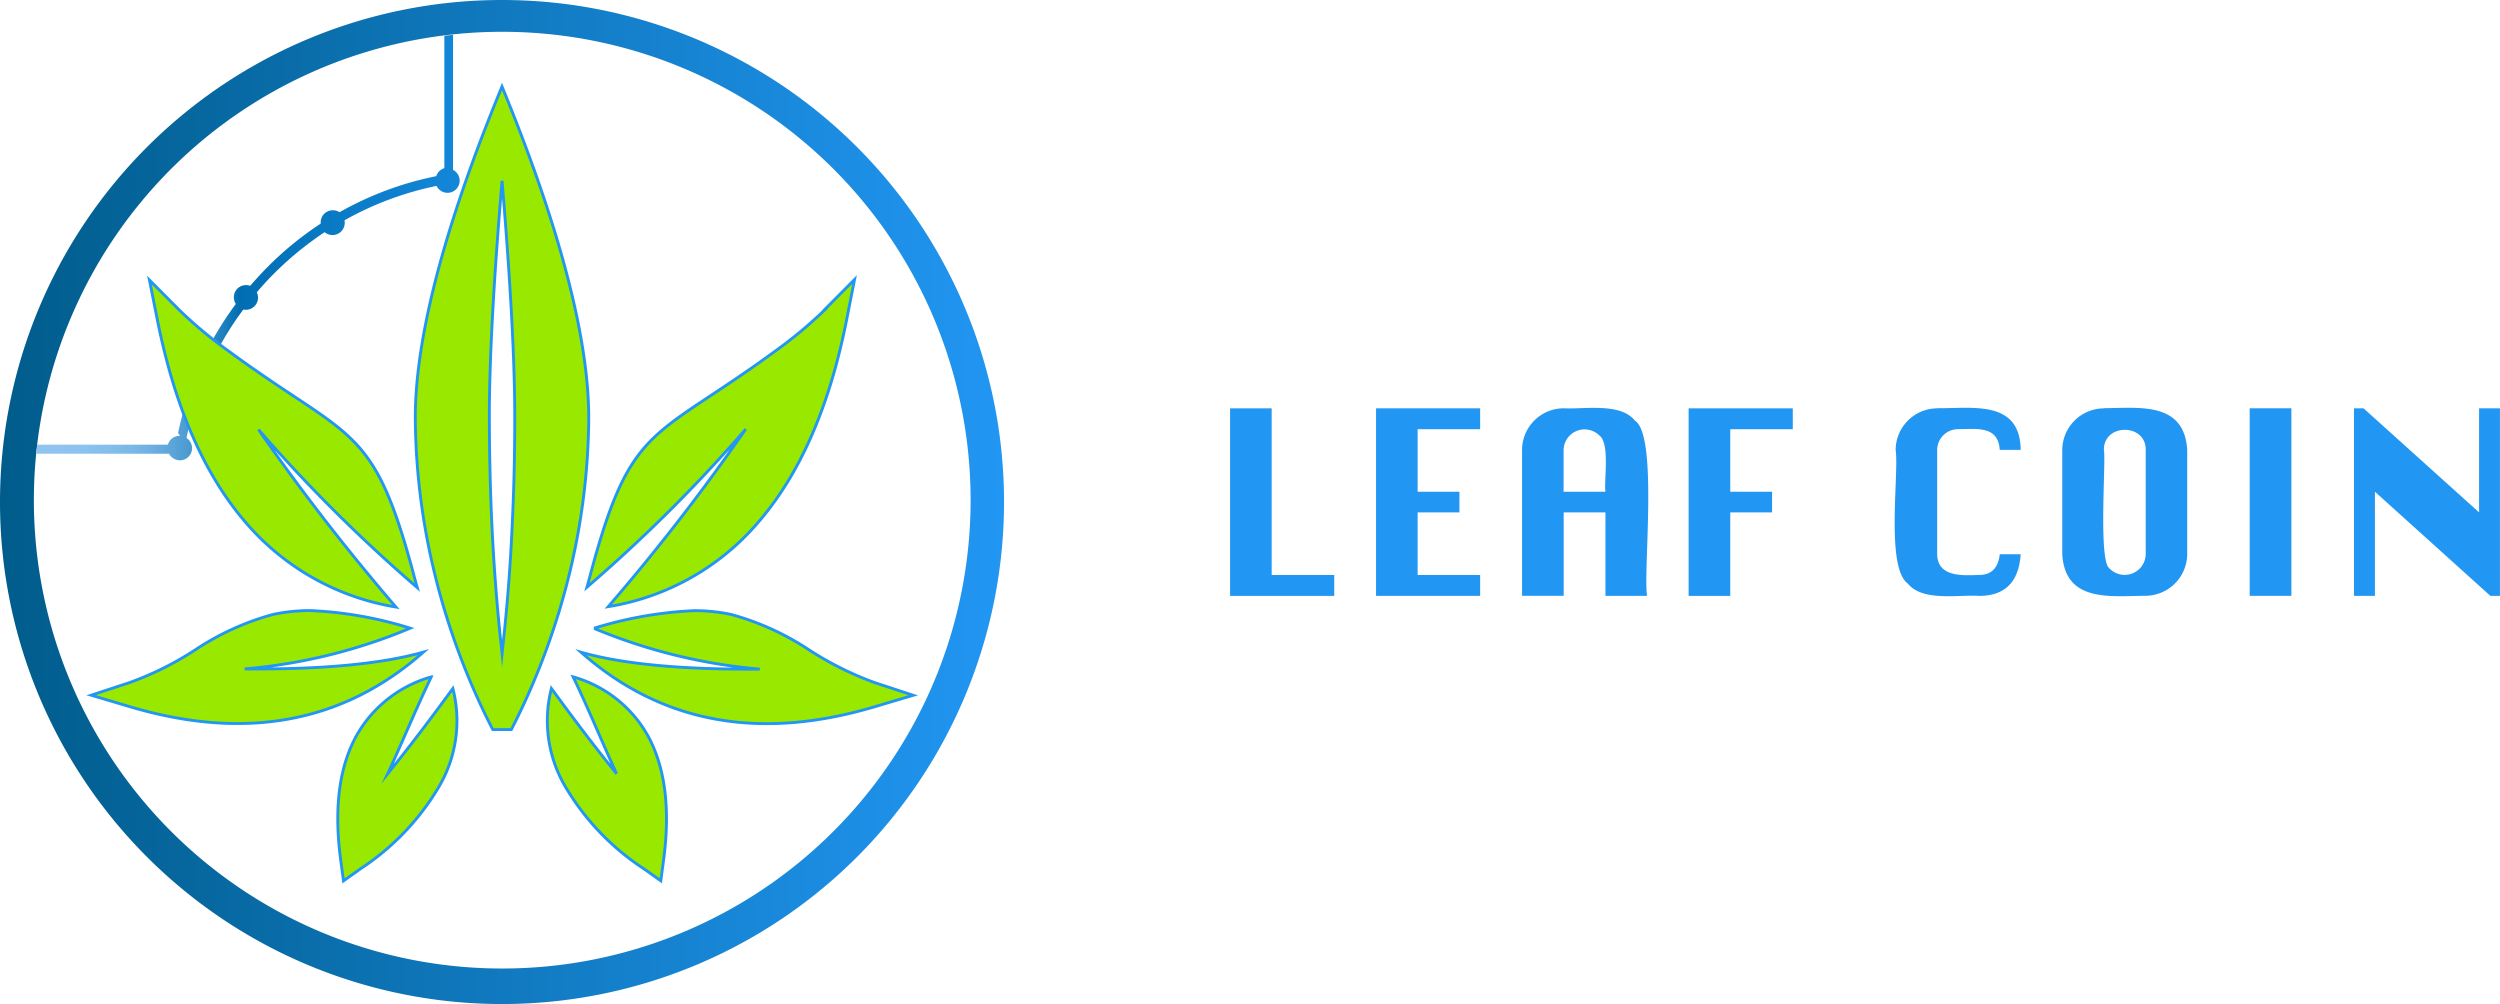 <svg xmlns="http://www.w3.org/2000/svg" xmlnsXlink="http://www.w3.org/1999/xlink" width="216.626" height="87" viewBox="0 0 216.626 87">
  <defs>
    <linearGradient id="linear-gradient" y1="23.813" x2="1" y2="23.813" gradientUnits="objectBoundingBox">
      <stop offset="0" stop-color="#005c8b"/>
      <stop offset="1" stop-color="#2196f3"/>
    </linearGradient>
    <linearGradient id="linear-gradient-2" x1="-0.023" y1="55.51" x2="2.185" y2="55.51" gradientUnits="objectBoundingBox">
      <stop offset="0" stop-color="#90c5f0"/>
      <stop offset="0.052" stop-color="#8dc3ef"/>
      <stop offset="0.09" stop-color="#84beeb"/>
      <stop offset="0.123" stop-color="#74b4e4"/>
      <stop offset="0.154" stop-color="#5da6da"/>
      <stop offset="0.183" stop-color="#4195cd"/>
      <stop offset="0.21" stop-color="#1e80be"/>
      <stop offset="0.229" stop-color="#006eb1"/>
      <stop offset="0.301" stop-color="#0777c0"/>
      <stop offset="0.443" stop-color="#1385d6"/>
      <stop offset="0.597" stop-color="#1b8ee6"/>
      <stop offset="0.77" stop-color="#1f94f0"/>
      <stop offset="1" stop-color="#2196f3"/>
    </linearGradient>
    <linearGradient id="linear-gradient-3" x1="-0.04" y1="61.795" x2="2.422" y2="61.795" xlinkHref="#linear-gradient-2"/>
    <linearGradient id="linear-gradient-4" x1="-0.035" y1="103.274" x2="3.364" y2="103.274" xlinkHref="#linear-gradient-2"/>
    <linearGradient id="linear-gradient-5" x1="-0.072" y1="70.524" x2="2.72" y2="70.524" xlinkHref="#linear-gradient-2"/>
    <linearGradient id="linear-gradient-6" x1="-0.07" y1="70.01" x2="2.718" y2="70.01" xlinkHref="#linear-gradient-2"/>
    <linearGradient id="linear-gradient-7" x1="-0.112" y1="79.683" x2="3.044" y2="79.683" xlinkHref="#linear-gradient-2"/>
    <linearGradient id="linear-gradient-8" x1="-2.08" y1="78.883" x2="1.056" y2="78.883" xlinkHref="#linear-gradient-2"/>
    <linearGradient id="linear-gradient-9" x1="-1.754" y1="69.953" x2="1.024" y2="69.953" xlinkHref="#linear-gradient-2"/>
    <linearGradient id="linear-gradient-10" x1="-1.453" y1="61.817" x2="0.999" y2="61.817" xlinkHref="#linear-gradient-2"/>
    <linearGradient id="linear-gradient-11" x1="-1.213" y1="55.475" x2="0.985" y2="55.475" xlinkHref="#linear-gradient-2"/>
    <linearGradient id="linear-gradient-12" x1="-0.109" y1="79.065" x2="3.04" y2="79.065" xlinkHref="#linear-gradient-2"/>
    <linearGradient id="linear-gradient-13" x1="-0.762" y1="62.622" x2="1.719" y2="62.622" xlinkHref="#linear-gradient-2"/>
    <linearGradient id="linear-gradient-14" x1="-2.361" y1="104.464" x2="0.977" y2="104.464" xlinkHref="#linear-gradient-2"/>
    <linearGradient id="linear-gradient-15" x1="-1.053" y1="76.979" x2="2.001" y2="76.979" xlinkHref="#linear-gradient-2"/>
    <linearGradient id="linear-gradient-16" x1="-0.008" y1="32.051" x2="0.991" y2="32.051" xlinkHref="#linear-gradient-2"/>
    <linearGradient id="linear-gradient-17" x1="-0.562" y1="52.771" x2="1.526" y2="52.771" xlinkHref="#linear-gradient-2"/>
    <linearGradient id="linear-gradient-18" x1="-0.416" y1="45.618" x2="1.386" y2="45.618" xlinkHref="#linear-gradient-2"/>
    <linearGradient id="linear-gradient-19" x1="-2.082" y1="79.392" x2="1.057" y2="79.392" xlinkHref="#linear-gradient-2"/>
    <linearGradient id="linear-gradient-20" x1="-0.041" y1="62.261" x2="2.42" y2="62.261" xlinkHref="#linear-gradient-2"/>
    <linearGradient id="linear-gradient-21" x1="-1.463" y1="62.195" x2="0.998" y2="62.195" xlinkHref="#linear-gradient-2"/>
    <linearGradient id="linear-gradient-22" x1="-3.593" y1="132.461" x2="0.999" y2="132.461" xlinkHref="#linear-gradient-2"/>
    <linearGradient id="linear-gradient-23" x1="-1.757" y1="70.297" x2="1.023" y2="70.297" xlinkHref="#linear-gradient-2"/>
    <linearGradient id="linear-gradient-24" x1="-1.224" y1="55.51" x2="0.984" y2="55.51" xlinkHref="#linear-gradient-2"/>
    <linearGradient id="linear-gradient-25" x1="-0.023" y1="55.493" x2="2.176" y2="55.493" xlinkHref="#linear-gradient-2"/>
    <linearGradient id="linear-gradient-26" x1="-0.039" y1="32.069" x2="0.998" y2="32.069" xlinkHref="#linear-gradient-2"/>
  </defs>
  <g id="Group_4828" data-name="Group 4828" transform="translate(-64.187)">
    <g id="Group_4826" data-name="Group 4826">
      <path id="Path_201" data-name="Path 201" d="M170.774,35.383V51.634H179.8V49.825h-5.422V35.383Z" fill="#2196f3"/>
      <path id="Path_202" data-name="Path 202" d="M183.422,35.383V51.634h9.02V49.825h-5.417V44.4h3.623V42.609h-3.623V37.192h5.417V35.383Z" fill="#2196f3"/>
      <path id="Path_203" data-name="Path 203" d="M199.673,38.986a1.82,1.82,0,0,1,3.088-1.263c.954.691.4,3.911.536,4.886h-3.624Zm0-3.608a3.623,3.623,0,0,0-3.6,3.6V51.629h3.608V44.4H203.3v7.231h3.608c-.357-2.037.974-13.925-1.061-15.19C204.582,34.861,201.4,35.482,199.673,35.378Z" fill="#2196f3"/>
      <path id="Path_204" data-name="Path 204" d="M210.507,35.383V51.634h3.608V44.4h3.623V42.609h-3.623V37.192h5.417V35.383Z" fill="#2196f3"/>
      <path id="Path_205" data-name="Path 205" d="M232.054,35.383a3.622,3.622,0,0,0-3.608,3.608c.307,2.021-.884,10.185,1.061,11.582,1.266,1.577,4.439.941,6.166,1.061q3.364,0,3.607-3.608h-1.814c-.136,1.2-.732,1.794-1.794,1.794-1.428.051-3.6.2-3.628-1.8v-9.04a1.816,1.816,0,0,1,1.814-1.794c1.49.01,3.478-.366,3.608,1.794h1.814c-.047-4.37-4.228-3.575-7.231-3.608Z" fill="#2196f3"/>
      <path id="Path_206" data-name="Path 206" d="M247.022,49.289c-1.052-.436-.332-9.4-.531-10.3-.034-2.324,3.656-2.328,3.623,0v9.04a1.823,1.823,0,0,1-3.1,1.263m-.531-13.906a3.624,3.624,0,0,0-3.6,3.6v9.04c.25,4.206,4.2,3.616,7.226,3.6a3.636,3.636,0,0,0,3.6-3.608v-9.04c-.258-4.208-4.189-3.622-7.226-3.608Z" fill="#2196f3"/>
      <rect id="Rectangle_6042" data-name="Rectangle 6042" width="3.613" height="16.251" transform="translate(259.124 35.378)" fill="#2196f3"/>
      <path id="Path_207" data-name="Path 207" d="M279,35.383V44.4l-10.015-9.02h-.824V51.634h1.814V42.609l10.005,9.025h.829V35.383Z" fill="#2196f3"/>
    </g>
    <path id="Path_208" data-name="Path 208" d="M64.187,43.5A43.5,43.5,0,1,0,107.687,0a43.5,43.5,0,0,0-43.5,43.5" fill="url(#linear-gradient)"/>
    <path id="Path_209" data-name="Path 209" d="M64.187,43.5A43.5,43.5,0,1,0,107.687,0a43.5,43.5,0,0,0-43.5,43.5" fill="none"/>
    <g id="Group_4827" data-name="Group 4827">
      <path id="Path_210" data-name="Path 210" d="M148.29,43.333A40.584,40.584,0,1,1,107.711,2.755,40.578,40.578,0,0,1,148.29,43.333" fill="#fff"/>
    </g>
    <path id="Path_211" data-name="Path 211" d="M102.691,3.1V14.572a1.048,1.048,0,0,0-.7.691,28.378,28.378,0,0,0-8.382,3.124,1.084,1.084,0,0,0-.585-.167,1.043,1.043,0,0,0-1.049,1.05v.107a28.32,28.32,0,0,0-4.555,3.709c-.537.536-1.049,1.1-1.55,1.681a.923.923,0,0,0-.37-.06,1.043,1.043,0,0,0-1.049,1.05,1.075,1.075,0,0,0,.167.584,28.243,28.243,0,0,0-5,11.185l.179.238h-.047a1.052,1.052,0,0,0-1.014.764H67.419c-.036.262-.06.524-.084.787h11.5a1.068,1.068,0,0,0,.942.572,1.051,1.051,0,0,0,.573-1.932A27.518,27.518,0,0,1,85.27,26.818a.726.726,0,0,0,.226.024,1.051,1.051,0,0,0,1.049-1.05,1.2,1.2,0,0,0-.107-.465c.489-.572.99-1.121,1.515-1.645a28.606,28.606,0,0,1,4.364-3.566,1.057,1.057,0,0,0,1.741-.8.689.689,0,0,0-.024-.226,27.566,27.566,0,0,1,7.977-2.981,1.07,1.07,0,0,0,.954.6,1.053,1.053,0,0,0,.477-1.991V3.017c-.262.036-.524.048-.787.1" fill="url(#linear-gradient-2)"/>
    <path id="Path_212" data-name="Path 212" d="M99.305,3.673v8.275a1.079,1.079,0,0,0-.668.93A31.583,31.583,0,0,0,85.2,20.891,31.958,31.958,0,0,0,77.185,34.33l.143.179a.732.732,0,0,0-.227-.024,1.051,1.051,0,0,0-.977.668H67.967c-.047.262-.107.525-.155.787h8.276a1.049,1.049,0,0,0,2.027-.382,1.04,1.04,0,0,0-.286-.715,31.105,31.105,0,0,1,21.034-21.2,1.049,1.049,0,1,0,1.181-1.657V3.518c-.263.047-.525.107-.787.155" fill="url(#linear-gradient-3)"/>
    <path id="Path_213" data-name="Path 213" d="M78.807,47.614H67.335c.036.262.048.525.1.787h11.3a1.063,1.063,0,0,0,.99.763l-.1.119A28.544,28.544,0,0,0,87.416,63.64,29.847,29.847,0,0,0,91.16,66.8a2.35,2.35,0,0,1-.083-1.037,27.552,27.552,0,0,1-3.1-2.671,27.861,27.861,0,0,1-7.607-14.119,1.062,1.062,0,0,0,.441-.858,1.043,1.043,0,0,0-1.049-1.05,1.127,1.127,0,0,0-.954.549" fill="url(#linear-gradient-4)"/>
    <path id="Path_214" data-name="Path 214" d="M73.715,54.16h-5.14c.072.263.144.525.227.787h4.9a1.052,1.052,0,0,0,.978.668.523.523,0,0,0,.238-.036A35.01,35.01,0,0,0,95.5,76.149a.922.922,0,0,0-.036.262,1.052,1.052,0,0,0,.668.978v4.889c.262.072.524.155.787.227V77.4a1.05,1.05,0,0,0-.382-2.027.986.986,0,0,0-.525.143A34.19,34.19,0,0,1,75.6,55.138a1.049,1.049,0,1,0-1.872-.93" fill="url(#linear-gradient-5)"/>
    <path id="Path_215" data-name="Path 215" d="M96.145,4.46V9.539a1.052,1.052,0,0,0-.668.978v.072a35.094,35.094,0,0,0-20.6,20.677l.047.071a.761.761,0,0,0-.238-.036,1.053,1.053,0,0,0-.978.668H68.742c-.071.262-.143.525-.226.787H73.7a1.049,1.049,0,0,0,2.027-.381,1.035,1.035,0,0,0-.2-.62,34.3,34.3,0,0,1,20.3-20.439,1.048,1.048,0,1,0,1.085-1.753V4.245c-.239.072-.5.143-.763.215" fill="url(#linear-gradient-6)"/>
    <path id="Path_216" data-name="Path 216" d="M71.616,56.712H69.374l.287.787h1.955a1.072,1.072,0,0,0,.966.668,37.923,37.923,0,0,0,7.465,11.4,1.148,1.148,0,0,0-.131.5,1.044,1.044,0,0,0,1.55.919,38.041,38.041,0,0,0,11.447,7.488h0a1.056,1.056,0,0,0,.668.99V81.4l.787.286V79.464a1.049,1.049,0,0,0-.382-2.027,1.114,1.114,0,0,0-.763.322,37.053,37.053,0,0,1-11.245-7.37,1,1,0,0,0,.048-.322,1.051,1.051,0,0,0-1.049-1.049,1.3,1.3,0,0,0-.322.048,37.361,37.361,0,0,1-7.334-11.173,1.016,1.016,0,0,0,.334-.775,1.051,1.051,0,0,0-1.049-1.05,1.037,1.037,0,0,0-.99.644" fill="url(#linear-gradient-7)"/>
    <path id="Path_217" data-name="Path 217" d="M120.876,7.453a1.049,1.049,0,0,0,.381,2.027,1.076,1.076,0,0,0,.906-.5c.215.1.418.179.632.274h0a37.489,37.489,0,0,1,19.27,19.675A1.052,1.052,0,1,0,143.6,30.2h2.433c-.1-.262-.179-.524-.286-.787h-2.158a1.061,1.061,0,0,0-.752-.632,38.177,38.177,0,0,0-20.593-20.6,1.075,1.075,0,0,0-.632-.727V5.282L120.828,5V7.453Z" fill="url(#linear-gradient-8)"/>
    <path id="Path_218" data-name="Path 218" d="M118.312,9.551a1.049,1.049,0,1,0,1.121,1.718l.071.023c.12.048.227.084.334.132h.024a34.139,34.139,0,0,1,9.277,5.354,1.2,1.2,0,0,0-.083.417,1.051,1.051,0,0,0,1.049,1.049.988.988,0,0,0,.561-.155c.393.358.775.728,1.156,1.109a33.952,33.952,0,0,1,3.685,4.353,1.043,1.043,0,0,0,.858,1.645.732.732,0,0,0,.227-.024,33.481,33.481,0,0,1,3.16,6.463,1.052,1.052,0,1,0,1.741,1.109H146.8c-.071-.262-.143-.524-.226-.787h-5.092a1.053,1.053,0,0,0-.978-.668h-.143l.048-.071a34.66,34.66,0,0,0-3.208-6.5,1.008,1.008,0,0,0,.179-.6,1.051,1.051,0,0,0-1.049-1.049.686.686,0,0,0-.215.023,36.829,36.829,0,0,0-3.78-4.471c-.405-.418-.823-.8-1.24-1.193a.9.9,0,0,0,.036-.25,1.051,1.051,0,0,0-1.05-1.049,1.229,1.229,0,0,0-.417.083,34.929,34.929,0,0,0-9.945-5.664v-.036a1.053,1.053,0,0,0-.668-.978v-5.1c-.262-.072-.524-.143-.787-.227l.048,5.342Z" fill="url(#linear-gradient-9)"/>
    <path id="Path_219" data-name="Path 219" d="M115.164,11.948a1.049,1.049,0,0,0,.381,2.027,1.029,1.029,0,0,0,.823-.405,1.439,1.439,0,0,0,.215.06h0A31.066,31.066,0,0,1,137.462,34.7a1.077,1.077,0,0,0-.381.811,1.049,1.049,0,0,0,2.027.381h8.419c-.048-.262-.1-.524-.155-.787H139.1a1.059,1.059,0,0,0-.942-.668l.024-.035a31.882,31.882,0,0,0-21.619-21.619,1.05,1.05,0,0,0-.656-.883V3.637c-.262-.048-.524-.107-.787-.155v8.466Z" fill="url(#linear-gradient-10)"/>
    <path id="Path_220" data-name="Path 220" d="M111.765,14.655a1.058,1.058,0,0,0-.56.942,1.039,1.039,0,0,0,.37.8l-.179.143.179-.143a1.06,1.06,0,0,0,1.657-.346A27.942,27.942,0,0,1,135.042,37.9a1.072,1.072,0,0,0-.585.954,1.043,1.043,0,0,0,1.05,1.049,1.058,1.058,0,0,0,.942-.573h11.614c-.024-.262-.048-.524-.083-.787H136.532a1.064,1.064,0,0,0-.691-.715A28.669,28.669,0,0,0,113.28,15.263a1.065,1.065,0,0,0-.7-.668V3.088c-.262-.035-.524-.059-.787-.083v11.65Z" fill="url(#linear-gradient-11)"/>
    <path id="Path_221" data-name="Path 221" d="M93.593,5.318V7.453a1.078,1.078,0,0,0-.644.787A38.312,38.312,0,0,0,72.5,28.773a1.051,1.051,0,0,0-.883.656H69.577c-.1.263-.191.525-.274.787h2.313a1.049,1.049,0,0,0,2.027-.381,1.069,1.069,0,0,0-.417-.847l.572-1.2A37.429,37.429,0,0,1,93.1,9.051a1.028,1.028,0,0,0,.87.465,1.043,1.043,0,0,0,1.05-1.05,1.054,1.054,0,0,0-.668-.978V5.068l-.787.286" fill="url(#linear-gradient-12)"/>
    <path id="Path_222" data-name="Path 222" d="M96.705,54.363a15.546,15.546,0,1,1,10.982,4.543,15.511,15.511,0,0,1-10.982-4.543m-.56-22.525a16.321,16.321,0,1,0,11.542-4.782,16.262,16.262,0,0,0-11.542,4.782" fill="url(#linear-gradient-13)"/>
    <path id="Path_223" data-name="Path 223" d="M134.446,48.115a1.064,1.064,0,0,0,.548.93,27.843,27.843,0,0,1-11.209,17.1,2.715,2.715,0,0,1,.775.418,29.577,29.577,0,0,0,3.411-2.91,28.7,28.7,0,0,0,7.822-14.524,1.054,1.054,0,0,0,.739-.727h11.424c.036-.262.059-.525.1-.787h-11.59a1.072,1.072,0,0,0-2.015.5" fill="url(#linear-gradient-14)"/>
    <path id="Path_224" data-name="Path 224" d="M98.875,52.193a12.465,12.465,0,1,1,8.812,3.649,12.421,12.421,0,0,1-8.812-3.649M98.315,34a13.243,13.243,0,1,0,9.372-3.887A13.243,13.243,0,0,0,98.315,34" fill="url(#linear-gradient-15)"/>
    <path id="Path_225" data-name="Path 225" d="M107.294,2.8V17.171a1.065,1.065,0,0,0-.62.68,25.557,25.557,0,0,0-24.517,24.48,1.114,1.114,0,0,0-.632.6h-14.4v.787H81.537a1.013,1.013,0,0,0,.632.6,25.438,25.438,0,0,0,7.465,17.111,26.079,26.079,0,0,0,4.877,3.816c.131-.155.417-.548.489-.632a25.706,25.706,0,0,1-4.818-3.744,24.638,24.638,0,0,1-7.226-16.575,1.063,1.063,0,0,0,0-1.932,24.736,24.736,0,0,1,23.777-23.717,1.077,1.077,0,0,0,.942.584,1.021,1.021,0,0,0,.942-.584A24.738,24.738,0,0,1,132.4,42.355a1.062,1.062,0,0,0,0,1.932,24.639,24.639,0,0,1-7.227,16.575,24.925,24.925,0,0,1-8.657,5.628,2.861,2.861,0,0,1,.656.6,25.8,25.8,0,0,0,8.574-5.652,25.488,25.488,0,0,0,7.464-17.111,1.11,1.11,0,0,0,.632-.6h14.417V42.94H133.837a1.039,1.039,0,0,0-.632-.6,25.556,25.556,0,0,0-24.516-24.48,1.065,1.065,0,0,0-.62-.68V2.8h-.811" fill="url(#linear-gradient-16)"/>
    <path id="Path_226" data-name="Path 226" d="M94.535,56.521a18.6,18.6,0,1,1,13.152,5.45,18.565,18.565,0,0,1-13.152-5.45m-.561-26.877a19.374,19.374,0,1,0,13.713-5.688,19.325,19.325,0,0,0-13.713,5.688" fill="url(#linear-gradient-17)"/>
    <path id="Path_227" data-name="Path 227" d="M92.353,58.7a21.678,21.678,0,1,1,15.334,6.355A21.612,21.612,0,0,1,92.353,58.7m-.561-31.23a22.48,22.48,0,0,0,6.129,36.142c.251.036.525.072.525.072s.835.346.847.358l.465.357a22.486,22.486,0,1,0-7.966-36.929" fill="url(#linear-gradient-18)"/>
    <path id="Path_228" data-name="Path 228" d="M141.6,57.118a1.067,1.067,0,0,0,.418.846,37.405,37.405,0,0,1-19.974,19.83,1.024,1.024,0,0,0-.787-.357,1.049,1.049,0,0,0-.381,2.027v2.254c.262-.1.524-.179.787-.287V79.452a1.056,1.056,0,0,0,.667-.942A38.212,38.212,0,0,0,142.8,58.119a1.071,1.071,0,0,0,.846-.656h2.075l.286-.787h-2.361a1.05,1.05,0,0,0-2.027.382" fill="url(#linear-gradient-19)"/>
    <path id="Path_229" data-name="Path 229" d="M76.1,51H67.836c.048.263.107.525.155.787H76.1a1.051,1.051,0,0,0,.978.668h.107A31.7,31.7,0,0,0,82.8,63.2a.994.994,0,0,0-.155.56,1.051,1.051,0,0,0,1.05,1.05,1.229,1.229,0,0,0,.417-.084c.346.382.7.763,1.073,1.133a31.6,31.6,0,0,0,6.2,4.829v.048a1.057,1.057,0,0,0,1.645.871,31.321,31.321,0,0,0,5.593,2.253V74a1.051,1.051,0,0,0,.668.978v8.073c.262.048.524.107.787.155V74.98a1.05,1.05,0,0,0-.382-2.027,1.035,1.035,0,0,0-.644.227,30.458,30.458,0,0,1-5.545-2.218,1.317,1.317,0,0,0,.024-.227,1.046,1.046,0,0,0-1.777-.751,32,32,0,0,1-5.974-4.662c-.369-.37-.727-.74-1.061-1.133a1.179,1.179,0,0,0,.084-.418,1.051,1.051,0,0,0-1.05-1.049.6.6,0,0,0-.25.036A30.813,30.813,0,0,1,77.96,52.086a1.087,1.087,0,0,0,.238-.668,1.049,1.049,0,0,0-2.027-.382" fill="url(#linear-gradient-20)"/>
    <path id="Path_230" data-name="Path 230" d="M137.2,51.406a1.081,1.081,0,0,0,.239.668,31.017,31.017,0,0,1-5.545,10.672.907.907,0,0,0-.251-.036,1.043,1.043,0,0,0-1.049,1.049,1.254,1.254,0,0,0,.083.418c-.345.381-.7.763-1.061,1.133a31.105,31.105,0,0,1-5.974,4.662,1.058,1.058,0,0,0-.727-.3,1.044,1.044,0,0,0-1.05,1.049.771.771,0,0,0,.024.227,32.485,32.485,0,0,1-5.545,2.218,1.031,1.031,0,0,0-.644-.227,1.049,1.049,0,0,0-.381,2.027V83.2c.262-.048.525-.107.787-.155V74.968a1.052,1.052,0,0,0,.668-.977v-.144a32.265,32.265,0,0,0,5.592-2.253,1.01,1.01,0,0,0,.6.179,1.051,1.051,0,0,0,1.05-1.05v-.047a31.764,31.764,0,0,0,6.2-4.83c.37-.369.728-.739,1.074-1.133a1.174,1.174,0,0,0,.417.084,1.059,1.059,0,0,0,.894-1.61,31.511,31.511,0,0,0,5.617-10.744h.107a1.052,1.052,0,0,0,.978-.668h8.108c.048-.262.108-.524.155-.787H139.3a1.05,1.05,0,0,0-2.027.382" fill="url(#linear-gradient-21)"/>
    <path id="Path_231" data-name="Path 231" d="M137.117,51.406a1.1,1.1,0,0,0,.322.775,31.529,31.529,0,0,1-3.244,7.31c-.048,0-.1-.012-.143-.012a1.058,1.058,0,0,0-.894,1.609,30.023,30.023,0,0,1-3.291,3.971.988.988,0,0,1,.333.37,3.228,3.228,0,0,1,.132.3,33.134,33.134,0,0,0,3.47-4.162.9.9,0,0,0,.25.036,1.043,1.043,0,0,0,1.049-1.049,1.066,1.066,0,0,0-.226-.656,31.119,31.119,0,0,0,3.291-7.417,1.036,1.036,0,0,0,.966-.668h8.216c.047-.262.107-.524.155-.787H139.12a1.053,1.053,0,0,0-.978-.667,1.03,1.03,0,0,0-1.025,1.049" fill="url(#linear-gradient-22)"/>
    <path id="Path_232" data-name="Path 232" d="M139.513,54.554a1.078,1.078,0,0,0,.227.668,34.383,34.383,0,0,1-7.894,12.317c-.632.632-1.3,1.241-1.967,1.825a1.044,1.044,0,0,0-1.646.858,1.51,1.51,0,0,0,.072.406,33.759,33.759,0,0,1-9,4.889,1.051,1.051,0,1,0-.954,1.86v5.151c.262-.071.524-.143.787-.226V77.389a1.053,1.053,0,0,0,.667-.978.8.8,0,0,0-.023-.226,34.831,34.831,0,0,0,9.1-5,1.23,1.23,0,0,0,.417.084,1.044,1.044,0,0,0,1.05-1.05.653.653,0,0,0-.024-.214c.727-.608,1.419-1.264,2.1-1.932a34.72,34.72,0,0,0,8.025-12.485h.132a1.051,1.051,0,0,0,.977-.667h5.033c.071-.263.155-.525.226-.787h-5.259a1.049,1.049,0,0,0-2.027.381" fill="url(#linear-gradient-23)"/>
    <path id="Path_233" data-name="Path 233" d="M94.928,64.022c-1.466,2.838-1.765,6.451-1.216,10.517l.238,1.789,1.479-1.05a21.7,21.7,0,0,0,6.7-6.952,11.256,11.256,0,0,0,1.3-8.669c-1.514,2.063-3.41,4.627-5.652,7.394,1.109-2.373,2.421-5.545,3.78-8.4a10.815,10.815,0,0,0-6.63,5.366m22.692,3.029c-2.241-2.755-4.149-5.343-5.652-7.394a11.257,11.257,0,0,0,1.3,8.669,21.581,21.581,0,0,0,6.7,6.952l1.479,1.05.239-1.789c.548-4.078.238-7.679-1.217-10.517a10.746,10.746,0,0,0-6.618-5.366c1.36,2.838,2.671,6.022,3.768,8.4m-29.811-13.8a23.285,23.285,0,0,0-6.749,3.089,27.274,27.274,0,0,1-5.628,2.8l-3.339,1.1,3.363,1q15.006,4.455,25.423-4.734h0c-3.625,1.026-8.8,1.515-15.49,1.455a47.342,47.342,0,0,0,14.345-3.529,33.713,33.713,0,0,0-8.705-1.527,15.519,15.519,0,0,0-3.22.346m27.856,1.2a47.829,47.829,0,0,0,14.357,3.53c-6.69.048-11.865-.429-15.49-1.467h0q10.41,9.194,25.423,4.734l3.362-1-3.339-1.1a28.182,28.182,0,0,1-5.628-2.8,23.443,23.443,0,0,0-6.749-3.088,14.946,14.946,0,0,0-3.243-.346,34.271,34.271,0,0,0-8.705,1.527M77.841,27.808q2.253,11.25,7.667,17.5A21.748,21.748,0,0,0,98.494,52.6,187.178,187.178,0,0,1,86.581,37.216a133.8,133.8,0,0,0,13.761,13.7c-.227-.8-.429-1.6-.656-2.4-3.291-11.781-5.437-10.565-15.633-18.053A37.593,37.593,0,0,1,79.7,26.842l-2.564-2.576Zm57.857-1a38.569,38.569,0,0,1-4.353,3.625C121.126,37.919,119,36.7,115.7,48.484c-.226.8-.429,1.6-.655,2.4a133.505,133.505,0,0,0,13.76-13.7,182.965,182.965,0,0,1-11.912,15.382,21.6,21.6,0,0,0,12.974-7.285q5.438-6.261,7.667-17.505l.7-3.554-2.563,2.576Zm-28.19,28.106c-.3-2.958-.524-5.986-.679-9.027-.155-3.148-.227-6.308-.239-9.408-.024-6.344.6-14.8,1.1-20.808.5,6.009,1.121,14.464,1.1,20.808,0,3.1-.083,6.272-.238,9.408-.143,3.041-.37,6.069-.68,9.027l-.179,1.717Zm-7.333-18.3a58.466,58.466,0,0,0,1.693,13.164,61.192,61.192,0,0,0,4.6,12.616l.417.823h1.61l.418-.823a61.638,61.638,0,0,0,4.6-12.616A58.992,58.992,0,0,0,115.2,36.608c.119-8.872-4.043-20.677-7.513-29.108-3.482,8.419-7.643,20.224-7.512,29.108" fill="#99e800"/>
    <path id="Path_234" data-name="Path 234" d="M94.928,64.022c-1.466,2.838-1.765,6.451-1.216,10.517l.238,1.789,1.479-1.05a21.7,21.7,0,0,0,6.7-6.952,11.256,11.256,0,0,0,1.3-8.669c-1.514,2.063-3.41,4.627-5.652,7.394,1.109-2.373,2.421-5.545,3.78-8.4a10.815,10.815,0,0,0-6.63,5.366m22.692,3.029c-2.241-2.755-4.149-5.343-5.652-7.394a11.257,11.257,0,0,0,1.3,8.669,21.581,21.581,0,0,0,6.7,6.952l1.479,1.05.239-1.789c.548-4.078.238-7.679-1.217-10.517a10.746,10.746,0,0,0-6.618-5.366c1.36,2.838,2.671,6.022,3.768,8.4m-29.811-13.8a23.285,23.285,0,0,0-6.749,3.089,27.274,27.274,0,0,1-5.628,2.8l-3.339,1.1,3.363,1q15.006,4.455,25.423-4.734h0c-3.625,1.026-8.8,1.515-15.49,1.455a47.342,47.342,0,0,0,14.345-3.529,33.713,33.713,0,0,0-8.705-1.527,15.519,15.519,0,0,0-3.22.346m27.856,1.2a47.829,47.829,0,0,0,14.357,3.53c-6.69.048-11.865-.429-15.49-1.467h0q10.41,9.194,25.423,4.734l3.362-1-3.339-1.1a28.182,28.182,0,0,1-5.628-2.8,23.443,23.443,0,0,0-6.749-3.088,14.946,14.946,0,0,0-3.243-.346,34.271,34.271,0,0,0-8.705,1.527M77.841,27.808q2.253,11.25,7.667,17.5A21.748,21.748,0,0,0,98.494,52.6,187.178,187.178,0,0,1,86.581,37.216a133.8,133.8,0,0,0,13.761,13.7c-.227-.8-.429-1.6-.656-2.4-3.291-11.781-5.437-10.565-15.633-18.053A37.593,37.593,0,0,1,79.7,26.842l-2.564-2.576Zm57.857-1a38.569,38.569,0,0,1-4.353,3.625C121.126,37.919,119,36.7,115.7,48.484c-.226.8-.429,1.6-.655,2.4a133.505,133.505,0,0,0,13.76-13.7,182.965,182.965,0,0,1-11.912,15.382,21.6,21.6,0,0,0,12.974-7.285q5.438-6.261,7.667-17.505l.7-3.554-2.563,2.576Zm-28.19,28.106c-.3-2.958-.524-5.986-.679-9.027-.155-3.148-.227-6.308-.239-9.408-.024-6.344.6-14.8,1.1-20.808.5,6.009,1.121,14.464,1.1,20.808,0,3.1-.083,6.272-.238,9.408-.143,3.041-.37,6.069-.68,9.027l-.179,1.717Zm-7.333-18.3a58.466,58.466,0,0,0,1.693,13.164,61.192,61.192,0,0,0,4.6,12.616l.417.823h1.61l.418-.823a61.638,61.638,0,0,0,4.6-12.616A58.992,58.992,0,0,0,115.2,36.608c.119-8.872-4.043-20.677-7.513-29.108-3.482,8.419-7.643,20.224-7.512,29.108" fill="none" stroke="#2196f3" stroke-miterlimit="10" stroke-width="0.25"/>
    <path id="Path_235" data-name="Path 235" d="M134.577,47.948a1.06,1.06,0,0,0,.477.882,27.6,27.6,0,0,1-4.925,11.138.732.732,0,0,0-.227-.024,1.051,1.051,0,0,0-1.049,1.049,1.218,1.218,0,0,0,.107.465c-.489.572-.989,1.121-1.514,1.646a28.648,28.648,0,0,1-4.364,3.565,1.058,1.058,0,0,0-1.741.8.689.689,0,0,0,.024.226,27.585,27.585,0,0,1-7.978,2.982,1.07,1.07,0,0,0-.954-.6,1.054,1.054,0,0,0-.477,1.992V83.709c.263-.036.525-.048.787-.1V72.142a1.048,1.048,0,0,0,.7-.691,28.4,28.4,0,0,0,8.383-3.125,1.061,1.061,0,0,0,1.633-.882v-.107a28.32,28.32,0,0,0,4.555-3.709c.537-.536,1.05-1.1,1.55-1.681a.926.926,0,0,0,.37.06,1.051,1.051,0,0,0,1.049-1.05,1.083,1.083,0,0,0-.166-.584,28.256,28.256,0,0,0,5-11.185l-.179-.239h.048a1.051,1.051,0,0,0,1.013-.763h11.293c.035-.262.059-.524.083-.787H136.58a1.058,1.058,0,0,0-1.991.489" fill="url(#linear-gradient-24)"/>
    <path id="Path_236" data-name="Path 236" d="M78.938,47.447H67.323c.036.262.048.525.084.787H78.854a1.065,1.065,0,0,0,.692.715A28.669,28.669,0,0,0,102.107,71.51a1.061,1.061,0,0,0,.7.668V83.661c.263.036.525.06.787.084V72.1a1.067,1.067,0,0,0,.573-.942,1.037,1.037,0,0,0-.37-.8l.179-.143-.179.143a1.073,1.073,0,0,0-1.657.357,27.942,27.942,0,0,1-21.8-21.845,1.057,1.057,0,0,0-.465-2,1.1,1.1,0,0,0-.942.584" fill="url(#linear-gradient-25)"/>
    <path id="Path_237" data-name="Path 237" d="M89.61,25.22a25.493,25.493,0,0,0-7.465,17.111,1.114,1.114,0,0,0-.632.6h-14.4v.787H81.525a1.045,1.045,0,0,0,.632.6A25.56,25.56,0,0,0,106.674,68.78a1.063,1.063,0,0,0,.62.679V83.828h.811V69.483a1.068,1.068,0,0,0,.62-.68,25.556,25.556,0,0,0,24.516-24.468,1.111,1.111,0,0,0,.632-.6H148.29v-.787H133.861a1.013,1.013,0,0,0-.632-.6,25.433,25.433,0,0,0-7.464-17.111,26.111,26.111,0,0,0-4.877-3.816c-.132.155-.418.549-.489.632a25.7,25.7,0,0,1,4.817,3.744,24.633,24.633,0,0,1,7.226,16.575,1.063,1.063,0,0,0,0,1.932,24.736,24.736,0,0,1-23.777,23.717,1.066,1.066,0,0,0-.942-.572,1.033,1.033,0,0,0-.942.572A24.736,24.736,0,0,1,83,44.311a1.063,1.063,0,0,0,0-1.932A24.638,24.638,0,0,1,90.23,25.8a24.943,24.943,0,0,1,8.657-5.628,2.881,2.881,0,0,1-.656-.6,25.806,25.806,0,0,0-8.573,5.652" fill="url(#linear-gradient-26)"/>
  </g>
</svg>